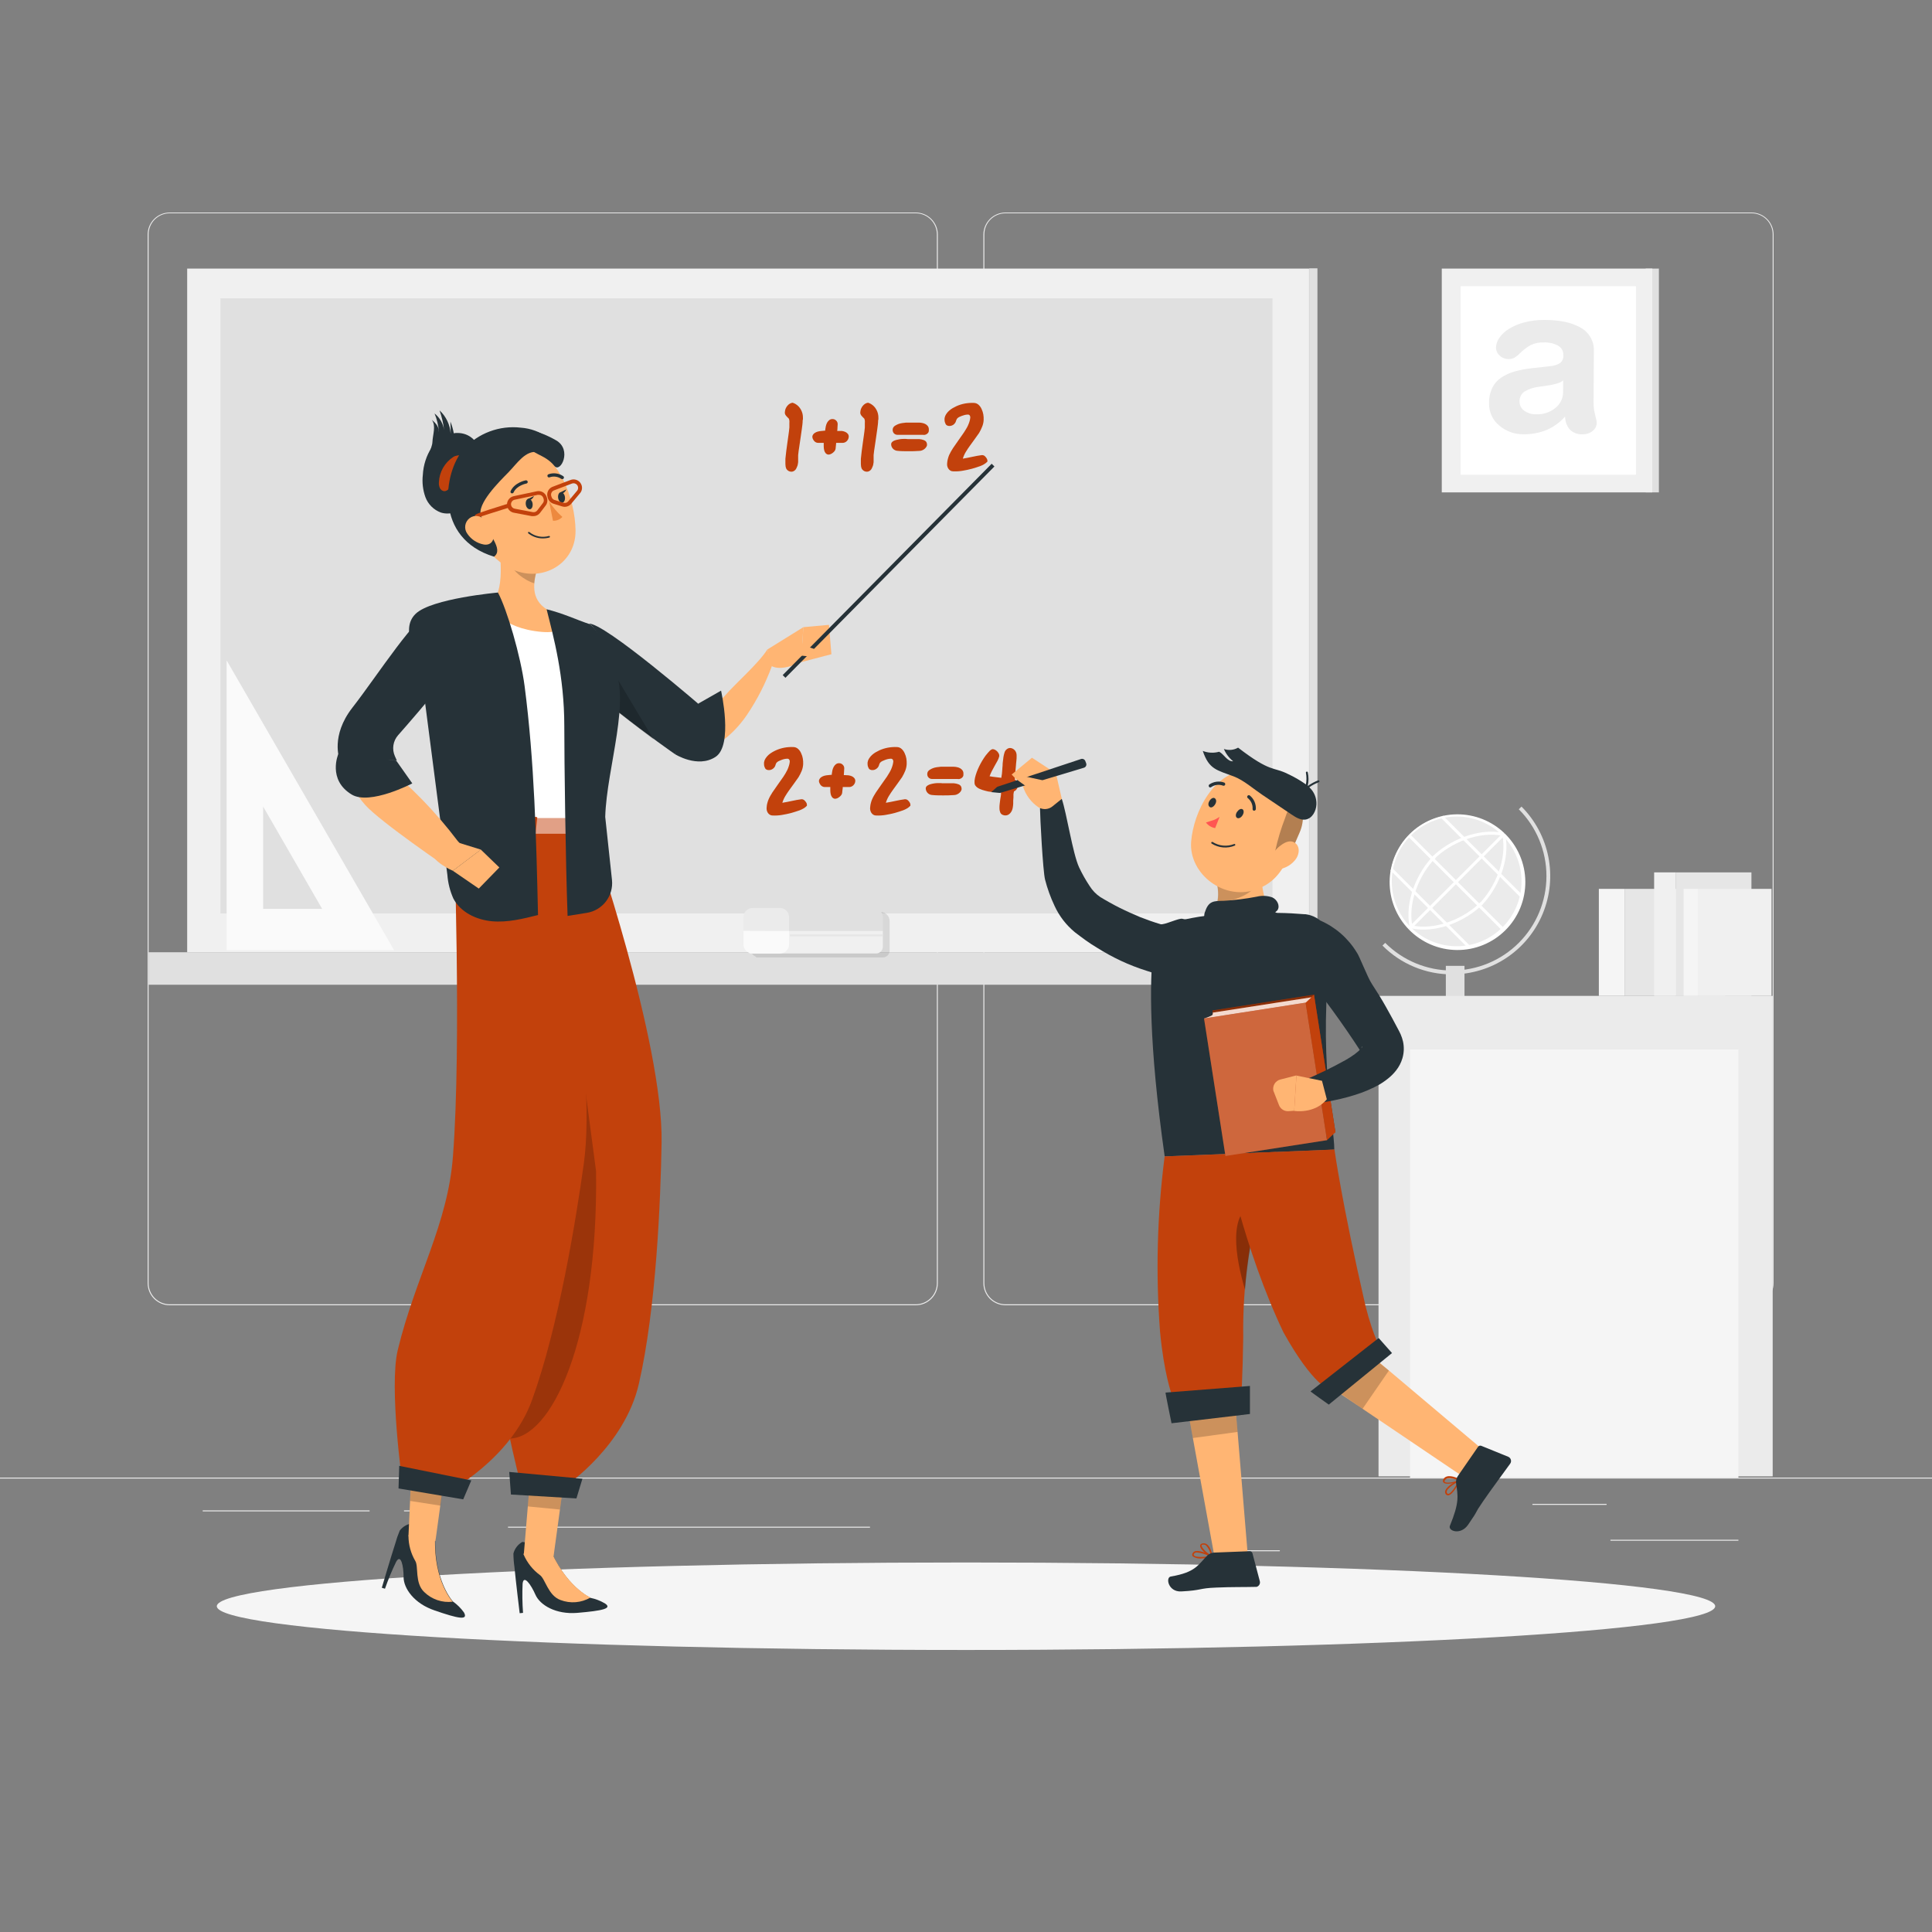 <svg width="500" height="500" viewBox="0 0 500 500" fill="none" xmlns="http://www.w3.org/2000/svg">
<rect x="0" y="0" width="500" height="500" fill="#808080" stroke="none"/>
<path d="M449.9 398.49H416.781V398.74H449.9V398.49Z" fill="#EBEBEB"/>
<path d="M331.219 401.21H322.531V401.46H331.219V401.21Z" fill="#EBEBEB"/>
<path d="M415.781 389.21H396.59V389.46H415.781V389.21Z" fill="#EBEBEB"/>
<path d="M95.65 390.89H52.46V391.14H95.65V390.89Z" fill="#EBEBEB"/>
<path d="M110.89 390.89H104.56V391.14H110.89V390.89Z" fill="#EBEBEB"/>
<path d="M225.15 395.11H131.47V395.36H225.15V395.11Z" fill="#EBEBEB"/>
<path d="M237 337.8H43.91C42.397 337.797 40.948 337.194 39.879 336.124C38.81 335.054 38.21 333.603 38.21 332.09V60.66C38.223 59.156 38.829 57.718 39.897 56.658C40.964 55.599 42.406 55.003 43.91 55H237C238.514 55 239.967 55.602 241.037 56.672C242.108 57.743 242.71 59.196 242.71 60.71V332.09C242.71 333.604 242.108 335.057 241.037 336.128C239.967 337.199 238.514 337.8 237 337.8ZM43.91 55.2C42.464 55.203 41.078 55.779 40.056 56.803C39.034 57.827 38.46 59.214 38.46 60.66V332.09C38.46 333.536 39.034 334.924 40.056 335.947C41.078 336.971 42.464 337.547 43.91 337.55H237C238.447 337.547 239.835 336.971 240.858 335.949C241.882 334.925 242.457 333.537 242.46 332.09V60.66C242.457 59.213 241.882 57.826 240.858 56.802C239.835 55.779 238.447 55.203 237 55.2H43.91Z" fill="#EBEBEB"/>
<path d="M453.31 337.8H260.21C258.696 337.797 257.246 337.194 256.175 336.125C255.106 335.054 254.503 333.604 254.5 332.09V60.66C254.515 59.155 255.124 57.717 256.193 56.658C257.261 55.598 258.706 55.003 260.21 55H453.31C454.812 55.005 456.251 55.602 457.317 56.662C458.382 57.721 458.987 59.158 459 60.66V332.09C459 333.601 458.401 335.05 457.335 336.121C456.268 337.19 454.821 337.794 453.31 337.8ZM260.21 55.2C258.762 55.203 257.375 55.779 256.353 56.802C255.329 57.826 254.753 59.213 254.75 60.66V332.09C254.753 333.537 255.329 334.925 256.353 335.949C257.375 336.971 258.762 337.547 260.21 337.55H453.31C454.757 337.547 456.144 336.971 457.168 335.949C458.192 334.925 458.767 333.537 458.769 332.09V60.66C458.767 59.213 458.192 57.826 457.168 56.802C456.144 55.779 454.757 55.203 453.31 55.2H260.21Z" fill="#EBEBEB"/>
<path d="M500 382.4H0V382.65H500V382.4Z" fill="#EBEBEB"/>
<path d="M429.319 69.51H425.91V127.43H429.319V69.51Z" fill="#E0E0E0"/>
<path d="M427.61 69.51H373.131V127.43H427.61V69.51Z" fill="#F0F0F0"/>
<path d="M423.381 74.07H378.02V122.86H423.381V74.07Z" fill="white"/>
<path d="M412.419 104.09C412.411 104.83 412.465 105.57 412.581 106.3C412.69 106.87 412.819 107.45 412.96 108.02C413.113 108.456 413.204 108.91 413.231 109.37C413.235 109.786 413.143 110.197 412.961 110.57C412.778 110.944 412.511 111.269 412.181 111.52C411.475 112.102 410.585 112.411 409.669 112.39C409.038 112.446 408.4 112.361 407.803 112.142C407.207 111.922 406.665 111.573 406.219 111.12C405.469 110.179 405.056 109.014 405.04 107.81C403.704 109.324 402.047 110.52 400.19 111.31C398.303 112.054 396.289 112.421 394.26 112.39C391.981 112.422 389.767 111.626 388.031 110.15C387.174 109.453 386.488 108.569 386.026 107.565C385.565 106.561 385.342 105.465 385.369 104.36C385.329 102.98 385.613 101.61 386.2 100.36C386.731 99.293 387.529 98.383 388.519 97.72C389.588 97.009 390.763 96.476 392 96.14C393.436 95.736 394.906 95.455 396.39 95.3L401.19 94.76C402.081 94.692 402.946 94.426 403.719 93.98C404.033 93.728 404.276 93.4 404.426 93.027C404.578 92.654 404.631 92.249 404.581 91.85C404.601 91.356 404.481 90.865 404.233 90.436C403.985 90.008 403.619 89.659 403.181 89.43C402.089 88.852 400.864 88.573 399.631 88.62C398.421 88.561 397.215 88.802 396.119 89.32C395.175 89.851 394.306 90.503 393.531 91.26C393.079 91.736 392.576 92.159 392.031 92.52C391.575 92.797 391.051 92.939 390.519 92.93C389.635 92.96 388.772 92.64 388.12 92.04C387.82 91.774 387.578 91.446 387.414 91.078C387.251 90.711 387.168 90.313 387.169 89.91C387.2 89.028 387.492 88.175 388.01 87.46C388.657 86.525 389.492 85.735 390.46 85.14C391.699 84.372 393.047 83.798 394.46 83.44C396.176 82.994 397.946 82.778 399.719 82.8C403.674 82.8 406.79 83.467 409.069 84.8C410.154 85.392 411.05 86.277 411.654 87.354C412.26 88.431 412.549 89.657 412.49 90.89L412.419 104.09ZM404.55 98.43C404.151 98.774 403.685 99.029 403.181 99.18C402.524 99.382 401.856 99.546 401.181 99.67L398.319 100.1C396.964 100.225 395.656 100.656 394.49 101.36C394.081 101.658 393.753 102.054 393.539 102.512C393.324 102.97 393.228 103.475 393.26 103.98C393.261 104.428 393.369 104.869 393.575 105.268C393.779 105.666 394.076 106.009 394.44 106.27C395.363 106.936 396.483 107.268 397.619 107.21C399.44 107.289 401.225 106.682 402.619 105.51C403.214 105.027 403.694 104.417 404.025 103.725C404.354 103.033 404.528 102.277 404.531 101.51L404.55 98.43Z" fill="#EBEBEB"/>
<path d="M446.45 230.04H420.44V257.731H446.45V230.04Z" fill="#E6E6E6"/>
<path d="M420.44 230.04H413.781V257.731H420.44V230.04Z" fill="#F5F5F5"/>
<path d="M453.269 225.771H433.73V257.731H453.269V225.771Z" fill="#E6E6E6"/>
<path d="M433.74 225.771H428.09V257.731H433.74V225.771Z" fill="#F0F0F0"/>
<path d="M458.469 230.04H439.49V257.731H458.469V230.04Z" fill="#F0F0F0"/>
<path d="M439.481 230.04H435.719V257.731H439.481V230.04Z" fill="#F5F5F5"/>
<path d="M379.01 249.96H374.181V260.3H379.01V249.96Z" fill="#E0E0E0"/>
<path d="M375.781 252.171C372.435 252.179 369.122 251.525 366.032 250.244C362.943 248.964 360.137 247.082 357.781 244.71L358.49 244.01C363.074 248.594 369.292 251.169 375.775 251.169C382.258 251.169 388.475 248.594 393.06 244.01C397.644 239.426 400.219 233.208 400.219 226.725C400.219 220.242 397.644 214.025 393.06 209.44L393.76 208.74C397.314 212.3 399.733 216.835 400.712 221.769C401.69 226.703 401.185 231.817 399.258 236.464C397.333 241.111 394.072 245.083 389.89 247.879C385.708 250.675 380.79 252.168 375.76 252.171H375.781Z" fill="#E0E0E0"/>
<path d="M458.769 257.731H356.76V382.081H458.769V257.731Z" fill="#EBEBEB"/>
<path d="M449.9 271.59H364.91V382.39H449.9V271.59Z" fill="#F5F5F5"/>
<path d="M376.95 245.24C386.433 245.24 394.119 237.553 394.119 228.071C394.119 218.588 386.433 210.9 376.95 210.9C367.467 210.9 359.781 218.588 359.781 228.071C359.781 237.553 367.467 245.24 376.95 245.24Z" fill="#EBEBEB"/>
<path d="M364.569 240.51C361.369 237.199 359.597 232.762 359.636 228.157C359.676 223.551 361.522 219.146 364.779 215.889C368.036 212.633 372.442 210.786 377.047 210.747C381.653 210.708 386.089 212.479 389.4 215.681L388.85 216.231C387.289 214.672 385.438 213.436 383.399 212.594C381.36 211.751 379.176 211.319 376.971 211.321C374.765 211.324 372.582 211.76 370.546 212.606C368.508 213.451 366.658 214.689 365.1 216.25C363.542 217.811 362.307 219.664 361.464 221.701C360.622 223.74 360.189 225.924 360.192 228.129C360.193 230.335 360.629 232.518 361.475 234.556C362.321 236.592 363.56 238.442 365.119 240L364.569 240.51Z" fill="white"/>
<path d="M364.569 240.51L365.119 239.969C366.679 241.528 368.529 242.764 370.565 243.607C372.603 244.45 374.785 244.883 376.989 244.883C379.193 244.883 381.375 244.449 383.411 243.604C385.447 242.76 387.297 241.524 388.855 239.965C390.414 238.406 391.649 236.556 392.492 234.519C393.335 232.483 393.769 230.3 393.768 228.096C393.768 225.893 393.333 223.71 392.489 221.674C391.646 219.637 390.408 217.788 388.85 216.231L389.4 215.681C391.076 217.3 392.412 219.238 393.332 221.379C394.251 223.522 394.736 225.826 394.755 228.157C394.775 230.487 394.33 232.8 393.449 234.957C392.565 237.114 391.261 239.075 389.612 240.722C387.965 242.371 386.004 243.675 383.847 244.558C381.69 245.44 379.378 245.885 377.047 245.865C374.715 245.846 372.412 245.362 370.269 244.443C368.128 243.522 366.19 242.186 364.569 240.51Z" fill="white"/>
<path d="M383.331 234.44L382.781 233.9C386.781 229.9 390.15 222.45 388.781 216.04L389.531 215.881C391 222.56 387.5 230.269 383.331 234.44Z" fill="white"/>
<path d="M365.131 240.25L365.3 239.49C371.7 240.89 379.131 237.55 383.15 233.49L383.7 234.031C379.531 238.25 371.81 241.71 365.131 240.25Z" fill="white"/>
<path d="M371.19 222.3L370.64 221.76C374.81 217.581 382.53 214.119 389.21 215.581L389.04 216.34C382.64 214.94 375.21 218.281 371.19 222.3Z" fill="white"/>
<path d="M364.84 240C363.381 233.319 366.84 225.61 371.01 221.431L371.56 221.981C367.56 225.981 364.19 233.431 365.56 239.84L364.84 240Z" fill="white"/>
<path d="M388.858 215.682L364.576 239.964L365.121 240.508L389.403 216.226L388.858 215.682Z" fill="white"/>
<path d="M373.447 211.086L372.903 211.631L393.458 232.186L394.003 231.642L373.447 211.086Z" fill="white"/>
<path d="M364.911 215.896L364.367 216.44L388.635 240.708L389.179 240.164L364.911 215.896Z" fill="white"/>
<path d="M360.369 224.697L359.825 225.242L379.836 245.253L380.38 244.708L360.369 224.697Z" fill="white"/>
<path d="M350.931 246.44H38.46V254.85H350.931V246.44Z" fill="#E0E0E0"/>
<path d="M340.95 69.44H338.819V246.371H340.95V69.44Z" fill="#E0E0E0"/>
<path d="M58.8 77.2H57.05V236.4H58.8V77.2Z" fill="#E0E0E0"/>
<path d="M338.79 69.51H48.44V246.44H338.79V69.51Z" fill="#F0F0F0"/>
<path d="M329.331 77.2H57.05V236.4H329.331V77.2Z" fill="#E0E0E0"/>
<path d="M58.66 170.919V245.921H102L58.66 170.919ZM68.1 208.74L83.37 235.21H68.1V208.74Z" fill="#FAFAFA"/>
<path opacity="0.1" d="M227.86 236H195.681V236.16C195.235 236.332 194.851 236.636 194.582 237.031C194.311 237.425 194.168 237.892 194.169 238.369V245.419C194.168 245.897 194.311 246.365 194.582 246.76C194.851 247.154 195.235 247.458 195.681 247.631V247.79H228.469C228.936 247.79 229.385 247.604 229.714 247.275C230.044 246.944 230.231 246.497 230.231 246.031V238.369C230.231 237.742 229.981 237.139 229.536 236.694C229.092 236.25 228.489 236 227.86 236Z" fill="black"/>
<path d="M228.481 240.871V245C228.481 245.232 228.435 245.463 228.344 245.676C228.256 245.89 228.125 246.085 227.961 246.249C227.797 246.413 227.601 246.542 227.386 246.629C227.172 246.717 226.942 246.761 226.71 246.76H193.919V240.86L228.481 240.871Z" fill="#F0F0F0"/>
<path d="M193.919 240.871V235H226.11C226.739 235 227.342 235.25 227.786 235.694C228.231 236.139 228.481 236.742 228.481 237.371V240.89L193.919 240.871Z" fill="#E0E0E0"/>
<path d="M204.21 240.869V244.4C204.207 245.028 203.957 245.629 203.512 246.072C203.069 246.517 202.468 246.767 201.84 246.769H194.781C194.469 246.769 194.161 246.708 193.874 246.589C193.586 246.471 193.324 246.296 193.104 246.075C192.885 245.856 192.71 245.594 192.59 245.307C192.471 245.019 192.41 244.711 192.41 244.4V240.869H204.21Z" fill="#FAFAFA"/>
<path d="M192.41 240.869V237.35C192.41 237.039 192.471 236.731 192.59 236.443C192.71 236.156 192.885 235.894 193.104 235.674C193.324 235.454 193.586 235.279 193.874 235.16C194.161 235.042 194.469 234.981 194.781 234.981H201.84C202.468 234.982 203.069 235.233 203.512 235.676C203.957 236.121 204.207 236.722 204.21 237.35V240.869H192.41Z" fill="#EBEBEB"/>
<path d="M228.469 241.831H204.419V242.331H228.469V241.831Z" fill="#E6E6E6"/>
<path d="M250 427.01C357.082 427.01 443.89 421.942 443.89 415.69C443.89 409.439 357.082 404.369 250 404.369C142.918 404.369 56.11 409.439 56.11 415.69C56.11 421.942 142.918 427.01 250 427.01Z" fill="#F5F5F5"/>
<path d="M207.731 108.81C207.731 109.56 207.6 110.31 207.51 111.05C207.419 111.79 207.3 112.53 207.19 113.29C207.081 114.05 206.981 114.79 206.86 115.54C206.74 116.29 206.631 117.05 206.56 117.8C206.571 117.98 206.571 118.16 206.56 118.34C206.55 118.52 206.55 118.7 206.56 118.88C206.569 119.053 206.569 119.227 206.56 119.4C206.56 119.58 206.56 119.75 206.51 119.92C206.489 120.142 206.442 120.36 206.369 120.57C206.3 120.78 206.213 120.984 206.11 121.18C206.017 121.397 205.872 121.589 205.69 121.74C205.517 121.894 205.307 122.001 205.081 122.05C204.764 122.109 204.438 122.063 204.15 121.92C203.872 121.785 203.642 121.569 203.49 121.3C203.41 121.107 203.349 120.906 203.31 120.7C203.278 120.488 203.261 120.274 203.26 120.06C203.244 119.841 203.244 119.62 203.26 119.4C203.26 119.18 203.26 118.97 203.26 118.75C203.319 118.09 203.4 117.43 203.481 116.75C203.56 116.07 203.65 115.41 203.75 114.75C203.85 114.09 203.94 113.38 204.04 112.69C204.14 112 204.231 111.32 204.29 110.63C204.29 110.44 204.29 110.25 204.29 110.05C204.29 109.85 204.29 109.64 204.29 109.45C204.31 109.257 204.31 109.063 204.29 108.87C204.271 108.683 204.219 108.501 204.14 108.33C204.01 108.21 203.881 108.09 203.75 107.95C203.617 107.823 203.493 107.686 203.381 107.54C203.276 107.393 203.196 107.231 203.14 107.06C203.1 106.876 203.1 106.685 203.14 106.5C203.164 106.235 203.228 105.976 203.331 105.73C203.439 105.482 203.579 105.25 203.75 105.04C203.918 104.827 204.121 104.645 204.35 104.5C204.581 104.354 204.84 104.259 205.11 104.22C205.244 104.255 205.375 104.302 205.5 104.36L205.869 104.55C206.176 104.73 206.456 104.952 206.7 105.21C206.939 105.474 207.143 105.766 207.31 106.08C207.476 106.397 207.604 106.733 207.69 107.08C207.772 107.441 207.808 107.81 207.8 108.18C207.794 108.283 207.794 108.387 207.8 108.49L207.731 108.81Z" fill="#C2410C"/>
<path d="M219.63 113.231C219.604 113.409 219.546 113.582 219.46 113.741C219.371 113.902 219.26 114.05 219.13 114.181C218.996 114.303 218.844 114.404 218.68 114.481C218.514 114.558 218.333 114.602 218.15 114.611C217.864 114.611 217.574 114.611 217.28 114.611C216.99 114.611 216.7 114.611 216.4 114.611C216.4 114.861 216.34 115.111 216.33 115.371C216.318 115.629 216.292 115.886 216.25 116.141C216.215 116.351 216.129 116.55 216 116.721C215.871 116.89 215.719 117.041 215.55 117.171C215.378 117.314 215.186 117.432 214.98 117.521C214.778 117.608 214.56 117.652 214.34 117.651C214.051 117.603 213.793 117.445 213.619 117.211C213.447 116.981 213.33 116.714 213.28 116.431C213.211 116.125 213.178 115.813 213.18 115.501C213.18 115.181 213.18 114.881 213.18 114.611H212.43H211.66C211.451 114.604 211.247 114.542 211.069 114.431C210.892 114.33 210.737 114.189 210.619 114.021C210.497 113.855 210.396 113.673 210.319 113.481C210.242 113.28 210.218 113.063 210.25 112.851C210.343 112.546 210.533 112.279 210.79 112.091C211.047 111.908 211.335 111.772 211.64 111.691C211.967 111.604 212.303 111.551 212.64 111.531L213.569 111.441V111.201C213.604 110.902 213.654 110.604 213.719 110.311C213.789 109.998 213.896 109.696 214.04 109.411C214.185 109.147 214.378 108.913 214.61 108.721C214.864 108.526 215.18 108.431 215.5 108.451C215.672 108.45 215.843 108.488 216 108.561C216.153 108.633 216.292 108.731 216.41 108.851C216.529 108.964 216.623 109.1 216.69 109.251C216.754 109.41 216.787 109.579 216.79 109.751C216.754 110.046 216.737 110.343 216.74 110.641C216.74 110.939 216.718 111.236 216.669 111.531H216.95C217.253 111.512 217.557 111.512 217.86 111.531C218.167 111.567 218.467 111.647 218.75 111.771C219.011 111.885 219.24 112.06 219.419 112.281C219.523 112.413 219.597 112.567 219.633 112.732C219.669 112.896 219.668 113.067 219.63 113.231Z" fill="#C2410C"/>
<path d="M227.26 108.81C227.26 109.56 227.13 110.31 227.04 111.05C226.95 111.79 226.84 112.53 226.719 113.29C226.6 114.05 226.51 114.79 226.39 115.54C226.269 116.29 226.16 117.05 226.09 117.8C226.1 117.98 226.1 118.16 226.09 118.34C226.079 118.52 226.079 118.7 226.09 118.88C226.1 119.053 226.1 119.227 226.09 119.4C226.09 119.58 226.09 119.75 226.04 119.92C226.018 120.142 225.971 120.36 225.9 120.57C225.829 120.78 225.743 120.984 225.64 121.18C225.546 121.397 225.403 121.589 225.219 121.74C225.046 121.894 224.836 122.001 224.61 122.05C224.294 122.109 223.968 122.063 223.68 121.92C223.404 121.782 223.175 121.567 223.019 121.3C222.939 121.107 222.879 120.906 222.84 120.7C222.808 120.488 222.792 120.274 222.79 120.06C222.775 119.841 222.775 119.62 222.79 119.4C222.79 119.18 222.79 118.97 222.79 118.75C222.85 118.09 222.93 117.43 223.01 116.75C223.09 116.07 223.18 115.41 223.28 114.75C223.38 114.09 223.469 113.38 223.569 112.69C223.669 112 223.76 111.32 223.819 110.63C223.819 110.44 223.819 110.25 223.819 110.05C223.819 109.85 223.819 109.64 223.819 109.45C223.84 109.257 223.84 109.063 223.819 108.87C223.801 108.683 223.75 108.501 223.669 108.33C223.54 108.21 223.41 108.09 223.28 107.95C223.146 107.823 223.022 107.686 222.91 107.54C222.807 107.393 222.725 107.231 222.669 107.06C222.629 106.876 222.629 106.685 222.669 106.5C222.694 106.235 222.758 105.976 222.86 105.73C222.968 105.482 223.11 105.25 223.28 105.04C223.447 104.827 223.65 104.645 223.88 104.5C224.111 104.354 224.369 104.259 224.64 104.22C224.774 104.255 224.904 104.302 225.03 104.36L225.4 104.55C225.707 104.73 225.986 104.952 226.23 105.21C226.469 105.474 226.674 105.766 226.84 106.08C227.011 106.395 227.139 106.731 227.219 107.08C227.301 107.441 227.339 107.81 227.33 108.18C227.325 108.283 227.325 108.387 227.33 108.49L227.26 108.81Z" fill="#C2410C"/>
<path d="M239.9 115.28C239.84 115.486 239.739 115.677 239.6 115.84C239.469 116.009 239.314 116.157 239.14 116.28C238.968 116.402 238.779 116.5 238.58 116.57C238.382 116.648 238.172 116.689 237.96 116.69C236.96 116.76 236.03 116.79 235.069 116.78C234.11 116.77 233.169 116.78 232.219 116.67C232.007 116.656 231.8 116.598 231.61 116.5C231.428 116.413 231.262 116.294 231.119 116.15C230.978 115.999 230.86 115.827 230.769 115.64C230.683 115.444 230.636 115.234 230.63 115.02C230.614 114.862 230.653 114.703 230.74 114.57C230.818 114.441 230.924 114.332 231.05 114.25C231.176 114.156 231.314 114.078 231.46 114.02L231.89 113.87C232.219 113.782 232.553 113.712 232.89 113.66C233.221 113.613 233.555 113.589 233.89 113.59H234.43L234.969 113.64C235.34 113.64 235.719 113.64 236.11 113.64H236.73H237.03C237.133 113.655 237.237 113.655 237.34 113.64H237.91C238.115 113.655 238.319 113.685 238.519 113.73C238.715 113.77 238.905 113.827 239.09 113.9C239.261 113.967 239.419 114.062 239.56 114.18C239.692 114.302 239.789 114.458 239.84 114.63C239.911 114.839 239.93 115.062 239.9 115.28ZM240.38 111.28C240.408 111.478 240.378 111.68 240.29 111.86C240.2 112.026 240.074 112.17 239.919 112.28C239.761 112.397 239.582 112.482 239.39 112.53C239.201 112.564 239.008 112.564 238.819 112.53H232.28C232.083 112.541 231.886 112.499 231.71 112.41C231.544 112.328 231.397 112.213 231.28 112.07C231.167 111.923 231.087 111.752 231.05 111.57C231 111.38 231 111.18 231.05 110.99C231.076 110.822 231.146 110.664 231.25 110.53C231.353 110.399 231.474 110.285 231.61 110.19C231.749 110.093 231.896 110.009 232.05 109.94L232.5 109.74C232.824 109.621 233.158 109.538 233.5 109.49L234.5 109.37H235.01C235.18 109.359 235.35 109.359 235.519 109.37C235.86 109.37 236.2 109.37 236.519 109.37H236.84C236.95 109.38 237.06 109.38 237.169 109.37H237.5H237.84C238.132 109.375 238.424 109.408 238.71 109.47C239.001 109.526 239.28 109.627 239.54 109.77C239.786 109.907 239.999 110.098 240.16 110.33C240.335 110.607 240.412 110.934 240.38 111.26V111.28Z" fill="#C2410C"/>
<path d="M255.55 119.45C255.294 119.728 254.997 119.964 254.669 120.15C254.351 120.34 254.017 120.5 253.669 120.63C253.319 120.76 252.96 120.88 252.6 120.99C252.24 121.1 251.88 121.2 251.54 121.31C250.74 121.52 249.94 121.7 249.119 121.83C248.308 121.97 247.483 122.02 246.66 121.98C246.399 121.986 246.14 121.913 245.919 121.77C245.714 121.636 245.54 121.459 245.41 121.25C245.271 121.031 245.176 120.786 245.131 120.53C245.096 120.271 245.096 120.009 245.131 119.75C245.158 119.412 245.218 119.077 245.31 118.75C245.397 118.41 245.507 118.076 245.64 117.75C245.779 117.438 245.936 117.134 246.11 116.84C246.281 116.54 246.46 116.25 246.64 115.97L248.03 113.97L249.43 111.97C249.619 111.69 249.81 111.39 249.99 111.08C250.178 110.786 250.344 110.478 250.49 110.16C250.64 109.835 250.771 109.501 250.881 109.16C250.985 108.835 251.058 108.5 251.1 108.16C251.119 108.051 251.119 107.939 251.1 107.83C251.081 107.731 251.043 107.637 250.99 107.55C250.937 107.47 250.865 107.404 250.78 107.36C250.686 107.298 250.572 107.274 250.46 107.29C250.197 107.299 249.936 107.333 249.681 107.39C249.421 107.451 249.167 107.531 248.919 107.63L248.23 107.92C248.001 108.036 247.8 108.2 247.64 108.4L247.54 108.63L247.45 108.84L247.38 109.05C247.33 109.223 247.246 109.383 247.131 109.52C247.022 109.667 246.894 109.798 246.75 109.91C246.6 110.01 246.439 110.091 246.269 110.15C246.103 110.209 245.928 110.24 245.75 110.24C245.514 110.261 245.276 110.209 245.069 110.09C244.967 110.032 244.875 109.953 244.803 109.859C244.73 109.764 244.679 109.656 244.65 109.54C244.539 109.34 244.475 109.118 244.46 108.89C244.435 108.658 244.435 108.423 244.46 108.19C244.521 107.832 244.657 107.491 244.86 107.19C245.065 106.867 245.314 106.574 245.6 106.32C245.889 106.059 246.204 105.828 246.54 105.63C246.881 105.44 247.219 105.26 247.54 105.11C248.24 104.797 248.975 104.568 249.73 104.43C250.475 104.297 251.233 104.244 251.99 104.27C252.464 104.27 252.922 104.448 253.269 104.77C253.607 105.084 253.872 105.466 254.05 105.89C254.253 106.319 254.397 106.773 254.48 107.24C254.56 107.719 254.59 108.205 254.569 108.69C254.542 109.288 254.41 109.877 254.18 110.43C253.958 110.994 253.69 111.54 253.381 112.06L252.2 113.72C251.81 114.27 251.419 114.81 251.01 115.36C250.6 115.91 250.281 116.42 249.95 116.96C249.617 117.503 249.357 118.088 249.181 118.7C250.01 118.56 250.831 118.4 251.65 118.22C252.469 118.04 253.29 117.89 254.11 117.78C254.324 117.763 254.537 117.816 254.719 117.93C254.89 118.047 255.039 118.193 255.16 118.36C255.283 118.508 255.385 118.673 255.46 118.85C255.539 119.04 255.569 119.246 255.55 119.45Z" fill="#C2410C"/>
<path d="M208.831 208.519C208.578 208.797 208.285 209.033 207.96 209.219C207.64 209.407 207.306 209.568 206.96 209.7C206.6 209.831 206.25 209.95 205.881 210.06L204.831 210.381C204.031 210.59 203.219 210.769 202.4 210.9C201.587 211.04 200.762 211.09 199.94 211.05C199.681 211.056 199.426 210.982 199.21 210.84C198.999 210.71 198.821 210.531 198.69 210.319C198.56 210.097 198.468 209.854 198.419 209.6C198.381 209.342 198.381 209.079 198.419 208.819C198.439 208.482 198.496 208.146 198.59 207.819C198.675 207.478 198.789 207.143 198.931 206.819C199.065 206.508 199.219 206.204 199.39 205.91C199.569 205.61 199.74 205.319 199.919 205.04L201.31 203.04L202.719 201.04L203.281 200.15C203.462 199.849 203.629 199.539 203.781 199.219C203.929 198.896 204.056 198.561 204.16 198.219C204.269 197.896 204.343 197.56 204.381 197.219C204.4 197.111 204.4 196.999 204.381 196.89C204.36 196.79 204.322 196.696 204.269 196.61C204.218 196.529 204.146 196.464 204.06 196.419C203.961 196.36 203.844 196.335 203.731 196.35C203.468 196.358 203.207 196.392 202.95 196.45C202.694 196.508 202.443 196.589 202.2 196.69C201.969 196.781 201.74 196.869 201.51 196.981C201.276 197.093 201.071 197.257 200.91 197.46L200.81 197.69L200.719 197.9L200.66 198.11C200.607 198.281 200.522 198.44 200.41 198.581C200.3 198.726 200.169 198.854 200.019 198.96C199.876 199.071 199.714 199.156 199.54 199.21C199.376 199.269 199.204 199.3 199.031 199.3C198.79 199.322 198.549 199.269 198.34 199.15C198.236 199.092 198.146 199.013 198.074 198.918C198.001 198.824 197.949 198.715 197.919 198.6C197.808 198.401 197.746 198.178 197.74 197.95C197.719 197.717 197.719 197.483 197.74 197.25C197.8 196.892 197.936 196.551 198.14 196.25C198.35 195.931 198.599 195.639 198.881 195.381C199.174 195.119 199.492 194.888 199.831 194.69C200.154 194.499 200.487 194.325 200.831 194.169C201.535 193.858 202.272 193.629 203.031 193.49C203.772 193.357 204.526 193.304 205.281 193.331C205.756 193.328 206.212 193.506 206.56 193.831C206.903 194.139 207.169 194.522 207.34 194.95C207.547 195.378 207.692 195.832 207.769 196.3C207.85 196.779 207.881 197.265 207.86 197.75C207.831 198.347 207.701 198.935 207.481 199.49C207.25 200.053 206.979 200.597 206.669 201.119L205.49 202.781C205.11 203.331 204.71 203.869 204.3 204.419C203.89 204.969 203.581 205.481 203.24 206.019C202.911 206.565 202.651 207.15 202.469 207.76C203.3 207.619 204.131 207.46 204.95 207.281C205.769 207.1 206.581 206.95 207.41 206.84C207.621 206.825 207.831 206.878 208.01 206.99C208.183 207.104 208.332 207.25 208.45 207.419C208.579 207.565 208.685 207.731 208.76 207.91C208.829 208.106 208.853 208.314 208.831 208.519Z" fill="#C2410C"/>
<path d="M221.33 202.3C221.308 202.481 221.25 202.654 221.16 202.811C221.071 202.972 220.96 203.119 220.83 203.25C220.696 203.374 220.544 203.474 220.38 203.55C220.217 203.628 220.04 203.672 219.86 203.681C219.56 203.681 219.269 203.681 218.98 203.681C218.69 203.681 218.4 203.681 218.1 203.681C218.1 203.931 218.1 204.181 218.03 204.44C218.018 204.699 217.992 204.956 217.95 205.211C217.919 205.422 217.833 205.622 217.7 205.79C217.571 205.96 217.419 206.111 217.25 206.24C217.079 206.382 216.892 206.499 216.69 206.59C216.485 206.678 216.264 206.722 216.04 206.721C215.751 206.674 215.493 206.515 215.319 206.281C215.153 206.049 215.036 205.782 214.98 205.5C214.917 205.194 214.882 204.883 214.88 204.571C214.88 204.25 214.88 203.95 214.88 203.681H214.14H213.369C213.158 203.672 212.951 203.611 212.769 203.5C212.592 203.4 212.437 203.26 212.319 203.09C212.204 202.922 212.107 202.74 212.03 202.55C211.939 202.354 211.914 202.132 211.96 201.921C212.054 201.615 212.243 201.349 212.5 201.161C212.755 200.979 213.039 200.844 213.34 200.761C213.668 200.675 214.003 200.622 214.34 200.6L215.269 200.511V200.271C215.304 199.971 215.354 199.675 215.419 199.381C215.487 199.067 215.599 198.764 215.75 198.481C215.889 198.212 216.083 197.978 216.319 197.79C216.574 197.594 216.89 197.497 217.21 197.521C217.379 197.521 217.547 197.558 217.7 197.631C217.854 197.7 217.993 197.799 218.11 197.921C218.229 198.035 218.324 198.171 218.39 198.321C218.458 198.478 218.493 198.649 218.49 198.821C218.49 199.121 218.44 199.421 218.44 199.711C218.439 200.008 218.419 200.306 218.38 200.6H218.66C218.961 200.599 219.261 200.615 219.56 200.65C219.867 200.686 220.167 200.767 220.45 200.89C220.712 201.001 220.943 201.178 221.119 201.4C221.217 201.526 221.286 201.672 221.322 201.828C221.358 201.983 221.361 202.144 221.33 202.3Z" fill="#C2410C"/>
<path d="M235.61 208.519C235.358 208.797 235.064 209.033 234.74 209.219C234.421 209.408 234.086 209.569 233.74 209.7C233.39 209.831 233.031 209.95 232.669 210.06L231.61 210.381C230.812 210.594 230.006 210.768 229.19 210.9C228.378 211.039 227.553 211.09 226.731 211.05C226.468 211.054 226.211 210.982 225.99 210.84C225.785 210.706 225.61 210.528 225.481 210.319C225.349 210.097 225.258 209.854 225.21 209.6C225.165 209.342 225.165 209.078 225.21 208.819C225.229 208.482 225.286 208.146 225.381 207.819C225.465 207.478 225.579 207.143 225.719 206.819C225.856 206.508 226.008 206.204 226.181 205.91C226.35 205.61 226.531 205.319 226.71 205.04L228.1 203.04L229.51 201.04C229.69 200.76 229.881 200.46 230.06 200.15C230.25 199.851 230.419 199.54 230.569 199.219C230.719 198.896 230.846 198.561 230.95 198.219C231.054 197.894 231.128 197.56 231.169 197.219C231.194 197.111 231.194 196.999 231.169 196.89C231.153 196.792 231.119 196.697 231.069 196.61C231.018 196.529 230.946 196.464 230.86 196.419C230.761 196.36 230.644 196.335 230.531 196.35C230.268 196.358 230.007 196.392 229.75 196.45C229.49 196.51 229.236 196.59 228.99 196.69C228.76 196.781 228.54 196.869 228.31 196.981C228.076 197.093 227.871 197.257 227.71 197.46L227.61 197.69L227.519 197.9L227.46 198.11C227.403 198.279 227.318 198.438 227.21 198.581C227.099 198.724 226.967 198.851 226.819 198.96C226.675 199.068 226.512 199.153 226.34 199.21C226.176 199.269 226.004 199.3 225.831 199.3C225.59 199.322 225.349 199.269 225.14 199.15C225.036 199.092 224.946 199.013 224.874 198.918C224.801 198.824 224.749 198.715 224.719 198.6C224.608 198.401 224.546 198.178 224.54 197.95C224.51 197.718 224.51 197.482 224.54 197.25C224.6 196.892 224.736 196.551 224.94 196.25C225.147 195.929 225.396 195.636 225.681 195.381C225.969 195.119 226.285 194.888 226.619 194.69C226.96 194.5 227.3 194.319 227.619 194.169C228.319 193.857 229.056 193.628 229.81 193.49C230.556 193.357 231.312 193.304 232.069 193.331C232.544 193.328 233.003 193.506 233.35 193.831C233.687 194.143 233.953 194.525 234.131 194.95C234.336 195.378 234.482 195.832 234.56 196.3C234.64 196.779 234.671 197.265 234.65 197.75C234.621 198.347 234.492 198.935 234.269 199.49C234.04 200.053 233.769 200.597 233.46 201.119L232.281 202.781C231.9 203.331 231.5 203.869 231.09 204.419C230.681 204.969 230.369 205.481 230.031 206.019C229.7 206.565 229.442 207.15 229.26 207.76C230.09 207.619 230.919 207.46 231.731 207.281C232.54 207.1 233.369 206.95 234.2 206.84C234.411 206.825 234.621 206.878 234.8 206.99C234.972 207.104 235.122 207.25 235.24 207.419C235.369 207.563 235.472 207.729 235.54 207.91C235.614 208.104 235.637 208.314 235.61 208.519Z" fill="#C2410C"/>
<path d="M248.85 204.35C248.79 204.554 248.692 204.744 248.56 204.911C248.426 205.079 248.268 205.228 248.09 205.35C247.918 205.472 247.729 205.569 247.531 205.64C247.335 205.713 247.129 205.754 246.919 205.761C245.919 205.831 244.981 205.861 244.019 205.85C243.06 205.84 242.119 205.85 241.169 205.74C240.957 205.726 240.75 205.669 240.56 205.571C240.187 205.394 239.893 205.089 239.731 204.711C239.64 204.515 239.589 204.306 239.581 204.09C239.569 203.933 239.607 203.775 239.69 203.64C239.768 203.513 239.874 203.403 240 203.321C240.128 203.228 240.265 203.151 240.41 203.09L240.84 202.94C241.169 202.851 241.503 202.782 241.84 202.731C242.171 202.683 242.506 202.66 242.84 202.661H243.39L243.931 202.711C244.29 202.711 244.669 202.711 245.06 202.711H245.681H245.981C246.083 202.725 246.187 202.725 246.29 202.711H246.86C247.065 202.726 247.269 202.756 247.469 202.8C247.665 202.84 247.856 202.897 248.04 202.971C248.212 203.033 248.372 203.129 248.51 203.25C248.642 203.372 248.739 203.528 248.79 203.7C248.861 203.91 248.881 204.132 248.85 204.35ZM249.331 200.35C249.364 200.549 249.332 200.753 249.24 200.931C249.15 201.097 249.024 201.24 248.869 201.35C248.712 201.469 248.532 201.554 248.34 201.6C248.151 201.635 247.958 201.635 247.769 201.6H241.231C241.036 201.613 240.842 201.571 240.669 201.481C240.5 201.401 240.349 201.286 240.231 201.14C240.115 200.993 240.037 200.822 240 200.64C239.96 200.449 239.96 200.251 240 200.061C240.026 199.893 240.096 199.735 240.2 199.6C240.303 199.469 240.424 199.356 240.56 199.261C240.699 199.16 240.846 199.072 241 199L241.45 198.8C241.774 198.682 242.108 198.599 242.45 198.55L243.45 198.431H243.96C244.131 198.419 244.3 198.419 244.469 198.431C244.81 198.431 245.16 198.431 245.469 198.431H245.8C245.907 198.44 246.014 198.44 246.119 198.431H246.45H246.79C247.082 198.435 247.374 198.469 247.66 198.531C247.951 198.585 248.232 198.686 248.49 198.831C248.736 198.968 248.949 199.158 249.11 199.39C249.287 199.669 249.365 200.001 249.331 200.331V200.35Z" fill="#C2410C"/>
<path d="M263.519 203.271C263.451 203.59 263.326 203.894 263.15 204.171C262.981 204.456 262.725 204.679 262.419 204.81C262.383 204.931 262.356 205.054 262.34 205.181L262.281 205.55C262.281 205.821 262.281 206.09 262.281 206.371L262.219 207.19C262.219 207.46 262.219 207.721 262.219 207.981C262.219 208.24 262.169 208.51 262.14 208.781C262.108 209.028 262.056 209.272 261.981 209.51C261.903 209.757 261.789 209.989 261.64 210.2C261.501 210.411 261.325 210.593 261.119 210.74C260.875 210.911 260.589 211.013 260.292 211.033C259.994 211.054 259.696 210.994 259.431 210.86C259.282 210.79 259.15 210.688 259.046 210.563C258.94 210.436 258.862 210.289 258.819 210.131C258.699 209.811 258.643 209.471 258.66 209.131C258.66 208.75 258.66 208.381 258.719 208.031C258.781 207.681 258.81 207.21 258.869 206.831C258.915 206.632 258.949 206.432 258.969 206.231L259.06 205.64C259.044 205.535 259.044 205.426 259.06 205.321C259.076 205.218 259.076 205.112 259.06 205.01C258.91 205 258.76 205 258.61 205.01H258.169C257.619 205.01 257.069 205.01 256.531 204.94C255.994 204.896 255.465 204.796 254.95 204.64L254.231 204.431C253.983 204.353 253.743 204.26 253.51 204.15C253.283 204.047 253.069 203.919 252.869 203.771C252.678 203.615 252.51 203.433 252.369 203.231C252.276 203.057 252.222 202.867 252.21 202.671C252.194 202.461 252.194 202.25 252.21 202.04C252.267 201.531 252.374 201.028 252.531 200.54C252.69 200.04 252.869 199.54 253.069 199.071C253.269 198.6 253.531 198.071 253.781 197.6C254.031 197.131 254.319 196.66 254.619 196.2C254.767 195.96 254.926 195.731 255.1 195.51C255.269 195.281 255.45 195.071 255.64 194.86C255.831 194.65 255.981 194.481 256.16 194.29C256.346 194.11 256.567 193.969 256.81 193.881C257.046 193.868 257.281 193.919 257.49 194.031C257.687 194.138 257.872 194.269 258.04 194.421C258.199 194.596 258.34 194.786 258.46 194.99C258.578 195.2 258.633 195.44 258.619 195.681C258.514 196.117 258.349 196.537 258.131 196.931C257.9 197.321 257.681 197.721 257.46 198.121C257.24 198.521 256.95 199.031 256.719 199.49C256.487 199.944 256.281 200.413 256.1 200.89C256.6 200.981 257.1 201.06 257.61 201.11L259.14 201.3C259.212 200.95 259.265 200.596 259.3 200.24L259.39 199.171C259.39 198.831 259.45 198.481 259.469 198.171C259.49 197.86 259.469 197.46 259.54 197.121C259.61 196.781 259.619 196.35 259.681 195.971C259.742 195.578 259.832 195.19 259.95 194.81C259.996 194.633 260.071 194.464 260.169 194.31C260.269 194.156 260.394 194.021 260.54 193.91C260.679 193.792 260.837 193.7 261.01 193.64C261.182 193.588 261.361 193.571 261.54 193.59C261.779 193.613 262.008 193.69 262.21 193.821C262.404 193.938 262.574 194.09 262.71 194.271C262.849 194.457 262.954 194.667 263.019 194.89C263.082 195.118 263.108 195.354 263.1 195.59C263.1 196.04 263.1 196.49 263.031 196.94C262.96 197.39 262.96 197.84 262.91 198.29C262.86 198.74 262.831 199.2 262.781 199.65C262.731 200.1 262.69 200.56 262.65 201.021C262.64 201.147 262.64 201.274 262.65 201.4C262.665 201.526 262.665 201.654 262.65 201.781C262.947 201.926 263.2 202.151 263.381 202.431C263.507 202.69 263.556 202.982 263.519 203.271Z" fill="#C2410C"/>
<path d="M311.119 403.311C310.269 403.444 309.399 403.254 308.68 402.781C308.59 402.658 308.543 402.511 308.543 402.361C308.543 402.21 308.59 402.062 308.68 401.94C308.805 401.71 309.018 401.536 309.269 401.461C310.63 401.031 313.56 402.55 313.69 402.621C313.726 402.639 313.754 402.668 313.772 402.704C313.79 402.74 313.797 402.781 313.79 402.821C313.785 402.86 313.768 402.896 313.74 402.925C313.714 402.953 313.679 402.972 313.64 402.981C312.812 403.172 311.969 403.282 311.119 403.311ZM309.75 401.771C309.625 401.771 309.5 401.79 309.38 401.831C309.3 401.846 309.225 401.881 309.161 401.932C309.096 401.982 309.044 402.047 309.01 402.121C308.869 402.371 308.93 402.481 309.01 402.54C309.419 403.061 311.49 402.99 313.01 402.75C311.996 402.219 310.889 401.887 309.75 401.771Z" fill="#C2410C"/>
<path d="M313.59 403H313.51C312.51 402.6 310.46 400.9 310.6 400C310.6 399.771 310.77 399.49 311.3 399.421C311.493 399.392 311.69 399.403 311.879 399.453C312.068 399.503 312.246 399.59 312.4 399.711C313.481 400.531 313.79 402.711 313.8 402.84C313.806 402.875 313.801 402.911 313.786 402.943C313.772 402.975 313.75 403.001 313.72 403.021C313.675 403.029 313.629 403.022 313.59 403ZM311.45 399.75H311.34C310.99 399.75 310.97 399.931 310.96 399.981C310.96 400.54 312.281 401.881 313.32 402.45C313.186 401.521 312.771 400.656 312.131 399.971C311.938 399.815 311.696 399.737 311.45 399.75Z" fill="#C2410C"/>
<path d="M323.29 406.881L315.09 407.21L308.51 371.05L307.92 367.781L307.52 365.59H319.86L319.92 366.36L320.281 370.581L323.29 406.881Z" fill="#FFB573"/>
<path d="M314.41 401.8L323.41 401.45C323.574 401.44 323.735 401.489 323.865 401.586C323.997 401.682 324.09 401.822 324.131 401.981L326.04 409.21C326.122 409.517 326.081 409.843 325.924 410.119C325.767 410.394 325.506 410.596 325.2 410.681C325.117 410.694 325.033 410.694 324.95 410.681C321.71 410.76 318.831 410.681 314.81 410.86C310.06 411.04 311.29 411.571 305.71 411.86C302.35 412.04 301.581 408.24 303 408C309.49 406.921 310.09 404.921 312.519 402.49C313.047 402.042 313.718 401.797 314.41 401.8Z" fill="#263238"/>
<path d="M304 252.811H303.369L302.869 252.731L301.919 252.581C301.3 252.471 300.71 252.34 300.11 252.211C298.93 251.94 297.78 251.611 296.65 251.211C294.407 250.5 292.212 249.644 290.08 248.65C287.962 247.654 285.91 246.529 283.93 245.281C282.93 244.69 281.93 244.031 281.019 243.381C280.11 242.731 279.2 242.04 278.2 241.281C275.937 239.426 274.128 237.081 272.91 234.421C271.879 232.243 271.06 229.974 270.46 227.64C269.9 225.431 269.16 211.361 269.15 209.111L274.78 206.721C276.08 210.531 277.59 220.821 279.269 224.471C280.057 226.142 280.965 227.753 281.99 229.29C282.7 230.433 283.643 231.411 284.76 232.161C285.51 232.59 286.4 233.161 287.219 233.59C288.04 234.021 288.9 234.531 289.769 234.94C290.64 235.35 291.49 235.79 292.369 236.171C293.25 236.55 294.13 236.921 295 237.321C296.769 238.011 298.55 238.65 300.35 239.181C301.23 239.461 305.119 237.54 306 237.781L307.3 238.081L308.36 238.3L304 252.811Z" fill="#263238"/>
<path d="M274.79 206.74L273.28 200.161L264.73 203.481C265.408 205.692 266.819 207.607 268.73 208.911C269.289 209.262 269.944 209.429 270.604 209.386C271.264 209.343 271.892 209.093 272.4 208.671L274.79 206.74Z" fill="#FFB573"/>
<path d="M267.07 196.1L261.81 200.45L264.731 203.481L273.27 200.15L267.07 196.1Z" fill="#FFB573"/>
<path d="M298.419 246.001C297.58 253.731 297.219 269.7 301.419 299.271L345.319 297.521C345.319 291.311 341.06 272.851 344.43 245.071C344.682 243.078 344.133 241.067 342.903 239.478C341.672 237.89 339.862 236.856 337.869 236.601H337.6C335.45 236.421 333.06 236.281 330.73 236.261C324.497 236.147 318.264 236.394 312.06 237.001C309.669 237.311 307.34 237.781 305.34 238.231C303.524 238.65 301.883 239.622 300.643 241.014C299.404 242.406 298.626 244.149 298.419 246.001Z" fill="#263238"/>
<path d="M326.44 222.061C326.15 227.811 326.74 234.461 330.169 237.221C325.054 241.153 319.404 244.335 313.39 246.671C307.3 241.89 310.39 238.371 310.39 238.371C316.06 235.6 315.88 231.371 314.39 226.811L323 220C324.4 218.681 326.54 219.94 326.44 222.061Z" fill="#FFB573"/>
<path opacity="0.2" d="M326.44 222.061C326.55 219.951 324.44 218.681 322.969 219.981L314.381 226.84C315.17 228.851 315.411 231.036 315.081 233.171C317.014 233.336 318.958 233.035 320.75 232.29C323.072 231.381 325.065 229.792 326.469 227.731C326.34 225.843 326.331 223.95 326.44 222.061Z" fill="black"/>
<path d="M336.31 215.511C335.869 216.511 335.46 217.44 335.09 218.331C332.54 224.181 330.75 227.901 325.71 229.971C317.01 233.551 307.569 226.181 308.269 217.761C308.9 210.171 314.18 199.161 323.76 199.181C331.25 199.181 336.76 204.571 337.169 210.511C337.307 212.224 337.011 213.943 336.31 215.511Z" fill="#FFB573"/>
<path d="M313.57 218.311C314.454 218.875 315.461 219.218 316.506 219.31C317.55 219.403 318.602 219.242 319.57 218.84C319.596 218.828 319.62 218.81 319.639 218.787C319.658 218.765 319.674 218.739 319.682 218.711C319.692 218.683 319.696 218.654 319.693 218.625C319.692 218.596 319.683 218.567 319.67 218.54C319.657 218.514 319.639 218.492 319.617 218.472C319.595 218.453 319.568 218.437 319.54 218.429C319.513 218.419 319.483 218.415 319.454 218.418C319.425 218.419 319.396 218.428 319.37 218.44C318.47 218.793 317.499 218.928 316.538 218.836C315.575 218.744 314.647 218.426 313.831 217.911C313.777 217.881 313.714 217.872 313.654 217.887C313.595 217.901 313.543 217.939 313.51 217.99C313.493 218.015 313.481 218.044 313.475 218.074C313.468 218.103 313.468 218.133 313.474 218.164C313.479 218.193 313.49 218.221 313.507 218.247C313.524 218.272 313.545 218.293 313.57 218.311Z" fill="#263238"/>
<path d="M321.56 211.001C321.181 211.621 320.56 211.921 320.15 211.671C319.74 211.421 319.72 210.731 320.15 210.111C320.581 209.49 321.15 209.19 321.56 209.44C321.97 209.69 321.94 210.421 321.56 211.001Z" fill="#263238"/>
<path d="M314.469 208.171C314.09 208.79 313.469 209.171 313.06 208.84C312.65 208.511 312.619 207.9 313 207.281C313.38 206.661 314 206.281 314.419 206.611C314.84 206.94 314.84 207.561 314.469 208.171Z" fill="#263238"/>
<path d="M324.39 209.771C324.321 209.731 324.263 209.672 324.224 209.601C324.185 209.531 324.167 209.451 324.169 209.371C324.207 208.84 324.115 208.308 323.903 207.821C323.69 207.333 323.364 206.904 322.95 206.571C322.904 206.538 322.865 206.496 322.835 206.449C322.806 206.4 322.785 206.347 322.775 206.292C322.767 206.235 322.768 206.178 322.781 206.124C322.793 206.068 322.817 206.017 322.85 205.971C322.913 205.879 323.008 205.817 323.118 205.796C323.226 205.775 323.339 205.799 323.431 205.86C323.958 206.281 324.376 206.822 324.651 207.437C324.926 208.054 325.05 208.726 325.01 209.4C325 209.515 324.944 209.622 324.857 209.696C324.769 209.771 324.656 209.808 324.54 209.8H324.381L324.39 209.771Z" fill="#263238"/>
<path d="M313.1 203.781C313.019 203.749 312.95 203.692 312.9 203.621C312.862 203.575 312.835 203.521 312.819 203.464C312.804 203.407 312.801 203.347 312.811 203.289C312.821 203.229 312.842 203.174 312.875 203.124C312.907 203.075 312.95 203.032 313 203.001C313.56 202.622 314.203 202.382 314.874 202.303C315.546 202.222 316.226 202.304 316.86 202.54C316.961 202.594 317.036 202.685 317.072 202.793C317.107 202.9 317.1 203.018 317.05 203.121C317 203.217 316.917 203.292 316.814 203.329C316.712 203.365 316.6 203.363 316.5 203.321C315.994 203.133 315.45 203.071 314.915 203.142C314.381 203.211 313.871 203.41 313.431 203.721C313.331 203.779 313.214 203.801 313.1 203.781Z" fill="#263238"/>
<path d="M315.631 211.4C314.11 212.4 313.931 212.221 312.1 212.861C312.674 213.636 313.528 214.156 314.481 214.311L315.631 211.4Z" fill="#FF5652"/>
<path opacity="0.3" d="M336.31 215.51C335.869 216.51 335.46 217.44 335.09 218.331C334.401 218.067 333.649 218.014 332.931 218.181C331.771 218.511 330.751 219.214 330.031 220.181C330.665 217.278 331.525 214.429 332.6 211.66C332.95 210.771 333.19 209.29 334.369 209.41C335.372 209.582 336.326 209.964 337.169 210.531C337.304 212.236 337.008 213.949 336.31 215.51Z" fill="black"/>
<path d="M335 222.781C333.882 224.047 332.322 224.842 330.64 225C328.55 225.11 328.26 222.921 329.469 221C330.55 219.271 332.96 217.131 334.75 217.91C336.54 218.69 336.481 221.171 335 222.781Z" fill="#FFB573"/>
<path opacity="0.2" d="M319.92 366.36L320.281 370.581L308.71 372.16L307.92 367.781L307.22 367.86L306.65 361.01L306.6 360.41L320.84 359.84L321.21 361.89L321.95 366.121L319.92 366.36Z" fill="black"/>
<path d="M301.41 299.281C299.471 314.288 299.069 329.453 300.21 344.54C301.21 355.351 303.21 360.811 303.21 360.811L321.21 361.89C321.21 361.89 321.61 356.161 321.75 346.071C321.319 318.14 330.28 298.121 330.28 298.121L301.41 299.281Z" fill="#C2410C"/>
<path opacity="0.3" d="M324.881 311.511C317.65 313.381 319.75 325.571 322.219 333.79C322.811 326.287 324.049 318.85 325.919 311.561L324.881 311.511Z" fill="black"/>
<path d="M376.631 385.36C376.031 386.231 375.34 386.99 374.75 387C374.6 386.996 374.453 386.947 374.331 386.86C374.207 386.774 374.114 386.651 374.06 386.511C374.01 386.389 373.983 386.257 373.983 386.125C373.983 385.993 374.01 385.863 374.06 385.74C374.54 384.4 377.51 382.971 377.65 382.9C377.699 382.882 377.751 382.883 377.799 382.901C377.847 382.919 377.886 382.954 377.91 383C377.931 383.051 377.931 383.108 377.91 383.16C377.551 383.931 377.122 384.668 376.631 385.36ZM374.631 385.531C374.551 385.629 374.49 385.74 374.45 385.86C374.418 385.935 374.401 386.014 374.401 386.096C374.401 386.176 374.418 386.256 374.45 386.331C374.57 386.581 374.7 386.61 374.781 386.61C375.44 386.61 376.631 384.89 377.32 383.511C376.29 383.992 375.367 384.671 374.6 385.511L374.631 385.531Z" fill="#C2410C"/>
<path d="M377.86 383.19H377.79C376.85 383.751 374.281 384.361 373.61 383.701C373.45 383.551 373.31 383.271 373.56 382.801C373.657 382.626 373.789 382.475 373.947 382.354C374.106 382.233 374.286 382.147 374.481 382.101C375.781 381.731 377.74 382.801 377.819 382.84C377.849 382.86 377.872 382.885 377.889 382.914C377.907 382.944 377.917 382.976 377.919 383.011C377.915 383.075 377.894 383.137 377.86 383.19ZM374 383.001L373.931 383.101C373.76 383.411 373.869 383.511 373.931 383.531C374.34 383.921 376.25 383.631 377.331 383.131C376.503 382.679 375.557 382.492 374.619 382.59C374.368 382.643 374.146 382.789 374 383.001Z" fill="#C2410C"/>
<path d="M386.81 377.771L382.14 384.531L346.831 360.681L355.381 351.261L386.81 377.771Z" fill="#FFB573"/>
<path d="M377.41 381.821L382.51 374.44C382.601 374.304 382.737 374.204 382.893 374.157C383.05 374.11 383.218 374.118 383.369 374.181L390.3 377C390.446 377.057 390.579 377.143 390.692 377.253C390.805 377.361 390.896 377.492 390.957 377.636C391.019 377.779 391.053 377.935 391.055 378.092C391.057 378.249 391.028 378.404 390.969 378.55C390.937 378.64 390.89 378.725 390.83 378.8C388.95 381.431 386.14 385.171 383.83 388.521C381.13 392.44 383.11 390.021 379.94 394.61C378.019 397.39 374.69 396.221 375.23 394.881C377.73 388.79 377.319 387.21 376.83 383.821C376.762 383.104 376.969 382.389 377.41 381.821Z" fill="#263238"/>
<path opacity="0.2" d="M343.831 358.501L352.631 364.601L359.45 354.701L351.081 348.001L343.831 358.501Z" fill="black"/>
<path d="M317 298.661C317 298.661 321.79 323.061 332.15 344.801C339.869 358.681 344.26 359.801 344.26 359.801L357.64 349.711C357.64 349.711 355.46 346.24 353.36 337.851C347.15 310.761 345.36 297.49 345.36 297.49L317 298.661Z" fill="#C2410C"/>
<path d="M339.16 360.1C339.16 360.16 343.89 363.51 343.89 363.51L360.25 350.171L356.8 346.281L339.16 360.1Z" fill="#263238"/>
<path d="M323.481 358.681V365.94L321.96 366.121L319.96 366.361L307.96 367.781L307.26 367.861L303.19 368.34C303.19 368.34 301.56 360.4 301.64 360.4L303.04 360.29L321.431 358.85L323.481 358.681Z" fill="#263238"/>
<path d="M340.061 257.415L313.778 261.508L319.321 297.108L345.604 293.017L340.061 257.415Z" fill="#C2410C"/>
<path opacity="0.3" d="M340.061 257.415L313.778 261.508L319.321 297.108L345.604 293.017L340.061 257.415Z" fill="black"/>
<path d="M337.881 259.471L340.06 257.421L345.61 293.021L343.419 295.081L337.881 259.471Z" fill="#C2410C"/>
<path d="M337.885 259.476L311.601 263.569L317.144 299.169L343.428 295.078L337.885 259.476Z" fill="#C2410C"/>
<path opacity="0.2" d="M337.885 259.476L311.601 263.569L317.144 299.169L343.428 295.078L337.885 259.476Z" fill="white"/>
<path d="M313.869 262.061C313.903 262.19 313.9 262.328 313.861 262.456C313.822 262.585 313.75 262.7 313.65 262.79C313.007 263.108 312.337 263.368 311.65 263.571L337.93 259.471L339.39 258.101L313.869 262.061Z" fill="#C2410C"/>
<g opacity="0.8">
<path d="M313.869 262.061C313.903 262.19 313.9 262.328 313.861 262.456C313.822 262.585 313.75 262.7 313.65 262.79C313.007 263.108 312.337 263.368 311.65 263.571L337.93 259.471L339.39 258.101L313.869 262.061Z" fill="white"/>
</g>
<path d="M341.719 238.251C345.601 239.949 348.868 242.797 351.08 246.411C351.819 247.34 353.81 252.781 355.08 254.701C356.35 256.621 357.54 258.551 358.66 260.54C359.78 262.531 360.88 264.54 361.919 266.54L362.119 266.921L362.469 267.64C362.74 268.253 362.95 268.889 363.1 269.54C363.411 270.971 363.36 272.456 362.95 273.861C362.61 275.017 362.05 276.097 361.3 277.04C360.739 277.761 360.098 278.414 359.39 278.99C358.265 279.926 357.029 280.719 355.71 281.351C354.571 281.921 353.398 282.421 352.2 282.851C349.957 283.64 347.661 284.272 345.33 284.74C343.054 285.224 340.748 285.557 338.43 285.74L337.069 279.74C340.912 278.151 344.66 276.339 348.29 274.311C349.103 273.85 349.886 273.343 350.64 272.79C351.243 272.349 351.801 271.849 352.31 271.301C352.68 270.881 352.65 270.531 352.39 271.061C352.276 271.381 352.242 271.724 352.29 272.061C352.304 272.182 352.328 272.303 352.36 272.421L352.3 272.331L352.09 272.011C349.783 268.451 347.383 264.961 344.89 261.54C343.64 259.831 342.38 258.131 341.069 256.451L339.16 253.951L337.29 251.571L341.719 238.251Z" fill="#263238"/>
<path d="M342.13 279.71L335.519 278.36L334.94 287.5C334.94 287.5 340.169 288.381 343.38 284.5L342.13 279.71Z" fill="#FFB573"/>
<path d="M329.69 282.64L331 286.001C331.189 286.49 331.529 286.907 331.972 287.19C332.415 287.472 332.936 287.606 333.46 287.571L334.94 287.461L335.51 278.311L331.38 279.371C331.062 279.447 330.764 279.585 330.501 279.778C330.237 279.971 330.015 280.213 329.847 280.492C329.679 280.771 329.568 281.081 329.519 281.404C329.472 281.726 329.489 282.056 329.569 282.371C329.603 282.464 329.643 282.554 329.69 282.64Z" fill="#FFB573"/>
<path d="M311.9 235.881C311.74 236.226 311.657 236.604 311.657 236.985C311.657 237.367 311.74 237.744 311.9 238.09C312.44 238.95 313.7 238.91 314.71 238.76L327.969 236.76C328.472 236.754 328.968 236.642 329.425 236.432C329.881 236.222 330.289 235.918 330.619 235.54C331.35 234.41 330.51 232.81 329.281 232.25C327.994 231.796 326.604 231.726 325.281 232.05C322.425 232.608 319.535 232.969 316.631 233.131C314.15 233.16 312.79 233.171 311.9 235.881Z" fill="#263238"/>
<path d="M307.54 241.769C307.479 242.924 307.725 244.072 308.252 245.1C308.778 246.126 309.568 246.997 310.54 247.619C312.514 248.837 314.854 249.322 317.15 248.99C322.022 248.104 326.535 245.835 330.15 242.45C331.25 241.269 332.15 239.65 331.731 238.1C331.511 237.493 331.146 236.95 330.667 236.518C330.186 236.087 329.607 235.782 328.981 235.631C327.724 235.346 326.428 235.282 325.15 235.44C320.56 235.79 308.181 235.14 307.54 241.769Z" fill="#263238"/>
<path d="M341.2 201.94C340.244 202.297 339.34 202.778 338.51 203.371H338.46C338.711 202.221 338.711 201.031 338.46 199.881C338.453 199.849 338.437 199.818 338.418 199.792C338.399 199.764 338.374 199.742 338.346 199.725C338.318 199.707 338.286 199.696 338.253 199.69C338.221 199.686 338.187 199.688 338.156 199.696C338.122 199.703 338.093 199.717 338.065 199.738C338.039 199.757 338.017 199.781 338 199.81C337.982 199.838 337.971 199.869 337.965 199.901C337.961 199.935 337.962 199.968 337.969 200C338.154 200.992 338.154 202.008 337.969 203C336.481 201.946 334.897 201.032 333.24 200.271C329.51 198.39 328.9 200.031 320.419 193.49C319.867 193.808 319.251 194.003 318.617 194.061C317.982 194.119 317.342 194.042 316.74 193.831C317.261 195.072 318.082 196.165 319.131 197.01C317.631 197.15 316.75 195.14 315.51 194.55C314.115 194.943 312.629 194.868 311.281 194.34C312.89 199.14 314.9 199.281 319.331 200.95C321.91 201.95 324.331 204.121 326.61 205.65L334.26 210.8C335.35 211.531 336.581 212.3 337.881 212.1C339.6 211.821 340.61 209.931 340.69 208.2C340.729 207.365 340.583 206.532 340.262 205.761C339.94 204.99 339.451 204.3 338.831 203.74C339.599 203.21 340.428 202.774 341.3 202.44C341.332 202.432 341.362 202.415 341.389 202.394C341.415 202.372 341.436 202.346 341.451 202.317C341.467 202.286 341.475 202.253 341.476 202.219C341.478 202.185 341.472 202.151 341.46 202.121C341.443 202.065 341.407 202.018 341.361 201.986C341.314 201.954 341.257 201.938 341.2 201.94Z" fill="#263238"/>
<path d="M280.519 198.69L258.881 205.19C258.765 205.215 258.646 205.215 258.531 205.19L256.531 205L257.931 203.75C258.019 203.669 258.125 203.608 258.24 203.571L279.76 196.431C279.979 196.358 280.217 196.374 280.426 196.472C280.635 196.571 280.797 196.746 280.881 196.96L281.069 197.46C281.124 197.576 281.153 197.703 281.154 197.831C281.156 197.958 281.129 198.085 281.076 198.201C281.025 198.318 280.947 198.422 280.851 198.507C280.756 198.59 280.643 198.654 280.519 198.69Z" fill="#263238"/>
<path d="M269.76 201.919L264.731 200.831L263.36 201.919L268.85 205.89L269.76 201.919Z" fill="#FFB573"/>
<path d="M117.91 112.06C116.66 112.183 115.453 112.585 114.379 113.236C113.304 113.886 112.389 114.77 111.7 115.82C110.345 117.937 109.563 120.37 109.43 122.88C109.205 124.825 109.431 126.796 110.09 128.64C110.428 129.557 110.96 130.389 111.651 131.08C112.341 131.77 113.174 132.303 114.09 132.64C116.57 133.44 119.37 132.29 121.15 130.38C122.839 128.358 124.013 125.956 124.57 123.38C125.88 118.72 124 111.72 117.91 112.06Z" fill="#263238"/>
<path d="M149.4 417.41C143.79 417.869 139.731 415.36 138.57 412.71C137.41 410.06 135.5 407.39 135.25 409.86C135.137 412.376 135.173 414.897 135.36 417.41L134.49 417.5C134.49 417.5 133.49 409.26 133.14 405.581C132.97 404.411 132.88 403.232 132.87 402.05C133.032 401.419 133.32 400.828 133.717 400.313C134.114 399.797 134.612 399.367 135.18 399.05L142.02 400.05C146.15 410.581 152.81 413.519 152.81 413.519C154.128 413.792 155.39 414.278 156.55 414.96C158.57 416.281 155.94 416.85 149.4 417.41Z" fill="#263238"/>
<path d="M135.55 402.4C136.457 404.471 137.891 406.267 139.71 407.61C141.119 408.56 141.819 412.91 145.05 414.081C146.308 414.561 147.66 414.753 149.003 414.643C150.346 414.532 151.647 414.121 152.81 413.44C152.81 413.44 146.16 410.5 142 400C142 400 135.05 400.731 135.55 402.4Z" fill="#FFB573"/>
<path d="M112.45 416.769C107.14 414.969 104.45 411.04 104.45 408.16C104.45 405.281 103.75 402.04 102.54 404.16C101.432 406.433 100.461 408.771 99.63 411.16L98.81 410.91C98.81 410.91 101.18 402.91 102.3 399.45C102.612 398.308 102.999 397.19 103.46 396.1C103.86 395.582 104.36 395.15 104.93 394.828C105.501 394.507 106.13 394.304 106.78 394.231L112.66 397.81C112.27 409.11 117.21 414.46 117.21 414.46C118.31 415.235 119.273 416.189 120.06 417.281C121.26 419.431 118.62 418.9 112.45 416.769Z" fill="#263238"/>
<path d="M105.71 397.519C105.72 399.783 106.327 402.006 107.47 403.96C108.37 405.381 107.29 409.66 109.78 412.01C110.743 412.954 111.907 413.671 113.184 414.106C114.462 414.54 115.82 414.682 117.16 414.519C117.16 414.519 112.16 409.169 112.61 397.869C112.61 397.869 105.83 395.81 105.71 397.519Z" fill="#FFB573"/>
<path d="M161.719 171.1L162.069 171.519L162.531 172.04C162.86 172.39 163.181 172.76 163.531 173.11C164.219 173.831 164.969 174.519 165.719 175.24C167.244 176.638 168.84 177.957 170.5 179.19C172.19 180.44 173.96 181.6 175.75 182.74C176.75 183.269 177.569 183.84 178.51 184.36L180.681 185.56C180.996 185.699 181.35 185.721 181.681 185.619C182.381 185.41 186.4 181.431 187.681 179.96C190.51 176.7 196.281 171.731 198.59 168.081L199.769 172.36C198.142 176.819 195.975 181.064 193.319 185C191.881 187.121 190.167 189.042 188.219 190.71C187.043 191.697 185.717 192.49 184.29 193.06C182.006 193.979 179.451 193.961 177.181 193.01L176.29 192.61L174.669 191.881C173.569 191.39 172.531 190.819 171.469 190.281C169.346 189.153 167.285 187.907 165.3 186.55C163.303 185.178 161.386 183.692 159.56 182.1C158.626 181.283 157.735 180.418 156.89 179.51C156.45 179.069 156.019 178.59 155.6 178.11L154.969 177.35C154.75 177.06 154.581 176.85 154.26 176.419L161.719 171.1Z" fill="#FFB573"/>
<path d="M198.6 168.081L207.91 162.31L207.29 171.381C207.29 171.381 202.11 173.99 199.47 172.25L198.6 168.081Z" fill="#FFB573"/>
<path d="M214.531 161.71L215.169 169.31L207.29 171.369L207.91 162.31L214.531 161.71Z" fill="#FFB573"/>
<path d="M256.644 120.019L202.558 174.713L203.269 175.415L257.356 120.722L256.644 120.019Z" fill="#263238"/>
<path d="M207 169.629L208.46 169.79C209.204 169.864 209.954 169.836 210.69 169.71L211.369 169.11C211.381 168.839 211.303 168.572 211.147 168.35C210.992 168.128 210.768 167.962 210.51 167.879L209.431 167.529L204.681 164.919L203.331 166.76V169.669L203.781 169.99C204.269 170.328 204.865 170.478 205.457 170.411C206.049 170.346 206.597 170.068 207 169.629Z" fill="#FFB573"/>
<path d="M152.31 161.41C156.06 160.731 182.51 183.669 182.51 183.669L174.669 195.169C174.669 195.169 145.74 175.031 146.669 170.169C147.55 165.1 146.84 162.41 152.31 161.41Z" fill="#263238"/>
<path opacity="0.2" d="M155.64 168.79L155.36 180.79C158.36 183.119 169.2 191.431 169.2 191.431L155.64 168.79Z" fill="black"/>
<path d="M135.55 402.4L143.26 402.769L146.36 380.069L137.49 379.19L135.55 402.4Z" fill="#FFB573"/>
<path opacity="0.2" d="M146.36 380.069L144.91 390.669L136.6 389.86L137.48 379.2L146.36 380.069Z" fill="black"/>
<path d="M105.71 397.519L112.69 398.84L115.5 378.269L106.63 377.4L105.71 397.519Z" fill="#FFB573"/>
<path opacity="0.2" d="M115.5 378.6L113.99 389.66L106.14 388.44L106.62 377.731L115.5 378.6Z" fill="black"/>
<path d="M151.669 213.66H145.06L118.25 213.731C118.79 199.85 118.73 188.621 112.8 161.321C112.652 160.647 112.657 159.95 112.814 159.279C112.971 158.608 113.275 157.981 113.706 157.443C114.136 156.906 114.681 156.471 115.301 156.171C115.922 155.871 116.601 155.714 117.29 155.71C120.06 155.71 123.53 155.81 127.05 156.171C132.618 156.622 138.147 157.457 143.6 158.671L144.231 158.821C146.968 159.528 149.667 160.386 152.31 161.39C154.019 161.981 156.1 166.65 157.969 171.99C163 180.621 156.85 187.9 151.669 213.66Z" fill="white"/>
<path d="M152.91 215.4C152.91 215.4 171.669 269.671 171.219 295.76C170.96 310.71 169.84 338.571 165.331 358.16C161.65 374.16 146.65 384.36 146.65 384.36L134.65 383.65C134.65 383.65 128.16 359.25 129.29 349.54C131.54 330.221 138.2 315.69 137.4 297.95C136.12 268.881 127.52 214.95 127.52 214.95L152.91 215.4Z" fill="#C2410C"/>
<path opacity="0.2" d="M131.77 372.4C131.77 372.4 131.77 372.29 131.85 372.29C142.56 372.29 154.85 347.29 154.26 303.081L149.36 266L131.77 372.4Z" fill="black"/>
<path d="M143.3 215.54C143.3 215.54 154.71 275.221 151.1 301.071C149.04 315.881 144.55 343.39 137.7 362.3C132.12 377.721 116 386.05 116 386.05L104.14 383.89C104.14 383.89 100.65 358.89 102.94 349.381C107.51 330.471 115.94 316.85 117.23 299.14C119.47 270.14 117.46 215.54 117.46 215.54H143.3Z" fill="#C2410C"/>
<path d="M132.23 386.781L149.181 387.79L150.731 382.69L131.79 380.94L132.23 386.781Z" fill="#263238"/>
<path d="M103.14 385.21L119.88 388.031L121.97 383.131L103.32 379.36L103.14 385.21Z" fill="#263238"/>
<path d="M118.12 212.05L117.2 215.3C117.07 215.56 117.37 215.81 117.79 215.81L152.281 215.76C152.61 215.76 152.89 215.6 152.91 215.4L153.231 212.14C153.231 211.921 152.96 211.731 152.6 211.731L118.71 211.781C118.597 211.769 118.483 211.789 118.379 211.836C118.275 211.883 118.186 211.957 118.12 212.05Z" fill="#C2410C"/>
<g opacity="0.5">
<path d="M118.12 212.05L117.2 215.3C117.07 215.56 117.37 215.81 117.79 215.81L152.281 215.76C152.61 215.76 152.89 215.6 152.91 215.4L153.231 212.14C153.231 211.921 152.96 211.731 152.6 211.731L118.71 211.781C118.597 211.769 118.483 211.789 118.379 211.836C118.275 211.883 118.186 211.957 118.12 212.05Z" fill="white"/>
</g>
<path d="M124.71 216.11H123.71C123.53 216.11 123.37 216.01 123.39 215.89L123.84 211.66C123.84 211.54 124.02 211.44 124.22 211.44H125.22C125.41 211.44 125.57 211.54 125.55 211.669L125.1 215.89C125.07 216 124.9 216.11 124.71 216.11Z" fill="#C2410C"/>
<path d="M149.61 216.11H148.61C148.419 216.11 148.269 216.01 148.281 215.89L148.731 211.669C148.731 211.54 148.919 211.44 149.11 211.44H150.11C150.3 211.44 150.45 211.54 150.44 211.66L149.99 215.881C150 216 149.81 216.11 149.61 216.11Z" fill="#C2410C"/>
<path d="M138.21 216.079H137.21C137.02 216.079 136.87 215.979 136.89 215.86L137.34 211.64C137.34 211.51 137.52 211.41 137.71 211.419H138.71C138.9 211.419 139.06 211.519 139.04 211.64L138.59 215.86C138.57 216 138.41 216.09 138.21 216.079Z" fill="#C2410C"/>
<path d="M128.61 138C129.67 143.44 130.71 153.279 127.02 156.25C127.02 156.25 128.49 161.829 138.38 163.319C149.3 164.969 143.569 158.75 143.569 158.75C137.63 156.39 137.77 152.1 138.8 148.14L128.61 138Z" fill="#FFB573"/>
<path opacity="0.2" d="M132.76 142.129L138.76 148.129C138.51 149.057 138.342 150.004 138.26 150.96C135.99 150.3 132.33 147.79 132.08 145.39C132.084 144.268 132.315 143.16 132.76 142.129Z" fill="black"/>
<path d="M121.94 131.1C124.61 139.569 125.56 143.21 131.04 146.54C139.231 151.54 149.04 146.41 148.95 137.33C148.87 129.15 144.52 116.69 135.22 115.33C133.179 115.026 131.094 115.249 129.163 115.978C127.232 116.707 125.52 117.918 124.189 119.495C122.858 121.072 121.953 122.964 121.559 124.99C121.166 127.016 121.297 129.109 121.94 131.07V131.1Z" fill="#FFB573"/>
<path d="M142.119 129.78C143.067 131.267 144.218 132.613 145.54 133.78C145.232 134.112 144.854 134.373 144.435 134.546C144.015 134.719 143.564 134.798 143.11 134.78L142.119 129.78Z" fill="#ED893E"/>
<path d="M141.169 139.3C141.508 139.267 141.843 139.203 142.169 139.11C142.196 139.104 142.219 139.093 142.242 139.078C142.263 139.062 142.281 139.043 142.294 139.021C142.308 138.999 142.318 138.974 142.322 138.949C142.326 138.922 142.326 138.896 142.319 138.87C142.306 138.817 142.272 138.771 142.226 138.742C142.179 138.712 142.124 138.701 142.069 138.71C141.208 138.957 140.299 138.996 139.419 138.821C138.539 138.647 137.714 138.267 137.01 137.71C136.969 137.672 136.916 137.651 136.86 137.651C136.804 137.651 136.751 137.672 136.71 137.71C136.671 137.753 136.65 137.808 136.65 137.865C136.65 137.923 136.671 137.978 136.71 138.02C137.331 138.519 138.046 138.889 138.811 139.108C139.576 139.329 140.379 139.393 141.169 139.3Z" fill="#263238"/>
<path d="M117.33 118.25C116.228 118.965 115.313 119.934 114.662 121.075C114.012 122.216 113.644 123.497 113.59 124.81C113.544 125.308 113.623 125.81 113.82 126.27C113.919 126.499 114.076 126.699 114.276 126.848C114.476 126.997 114.712 127.091 114.96 127.12C115.72 127.12 116.29 126.45 116.7 125.81L118.64 122.81C119.439 121.832 120.111 120.757 120.64 119.61C121.29 117.64 118.52 117.5 117.33 118.25Z" fill="#C2410C"/>
<path d="M120 116.21C114.68 122.34 112.31 139.329 127.86 144.069C130.46 142.069 126.26 138.27 124.48 133.53C123.32 130.42 129.24 124.63 131.56 122.26C133.88 119.89 135.99 116.45 139.26 117C140.089 117.272 140.978 117.296 141.82 117.07C144.41 115.9 143.15 114.35 141.82 113.26C139.761 111.751 137.317 110.856 134.77 110.68C132.046 110.366 129.287 110.703 126.719 111.665C124.151 112.626 121.848 114.184 120 116.21Z" fill="#263238"/>
<path d="M123.34 134L122.91 133.54C122.91 133.04 122.91 133.04 131.59 130.31L131.89 131.31C128.89 132.24 124.04 133.78 123.66 133.97L123.45 133.53L123.34 134Z" fill="#C2410C"/>
<path d="M121 138.21C121.979 139.621 123.473 140.59 125.16 140.91C127.4 141.31 128.27 139.25 127.49 137.25C126.77 135.46 124.73 133.08 122.57 133.6C122.2 133.694 121.851 133.861 121.545 134.09C121.239 134.319 120.982 134.606 120.787 134.935C120.592 135.264 120.463 135.628 120.409 136.006C120.355 136.384 120.375 136.77 120.47 137.14C120.575 137.528 120.755 137.891 121 138.21Z" fill="#FFB573"/>
<path d="M136.17 114.68C137.38 117.75 140.87 117.35 143.46 120.57C145.04 122.57 148.16 116.4 143.92 113.96C139.681 111.52 134.28 109.86 136.17 114.68Z" fill="#263238"/>
<path d="M132.5 127.67C132.587 127.685 132.676 127.669 132.753 127.625C132.83 127.582 132.889 127.512 132.92 127.43C133.75 125.6 136.21 125.15 136.23 125.14C136.284 125.13 136.337 125.11 136.383 125.08C136.43 125.05 136.47 125.011 136.502 124.966C136.534 124.92 136.556 124.869 136.568 124.815C136.579 124.76 136.58 124.704 136.57 124.65C136.546 124.54 136.481 124.444 136.388 124.38C136.295 124.317 136.181 124.292 136.07 124.31C135.95 124.31 133.14 124.9 132.15 127.1C132.126 127.15 132.113 127.204 132.11 127.259C132.107 127.314 132.115 127.369 132.134 127.421C132.152 127.473 132.181 127.521 132.218 127.562C132.255 127.603 132.3 127.636 132.35 127.66H132.5V127.67Z" fill="#263238"/>
<path d="M145.5 124C145.593 124.007 145.685 123.982 145.763 123.931C145.839 123.879 145.897 123.803 145.928 123.715C145.957 123.627 145.957 123.532 145.926 123.444C145.896 123.356 145.838 123.281 145.76 123.23C145.206 122.851 144.569 122.609 143.904 122.524C143.238 122.438 142.561 122.513 141.931 122.74C141.825 122.784 141.743 122.868 141.7 122.973C141.657 123.077 141.657 123.195 141.7 123.3C141.721 123.353 141.751 123.4 141.792 123.44C141.832 123.48 141.879 123.512 141.932 123.532C141.985 123.553 142.04 123.562 142.097 123.56C142.154 123.558 142.21 123.545 142.26 123.52C142.758 123.349 143.289 123.297 143.81 123.37C144.332 123.443 144.828 123.638 145.26 123.94C145.335 123.977 145.417 123.998 145.5 124Z" fill="#263238"/>
<path d="M186.61 178.74L180.76 182.069L174.669 195.169C174.669 195.169 180.55 198.91 185.181 195.881C189.81 192.85 186.61 178.74 186.61 178.74Z" fill="#263238"/>
<path d="M145.09 127.39C145.569 127.3 146.09 127.84 146.2 128.58C146.31 129.32 146.04 130 145.56 130.08C145.08 130.16 144.56 129.63 144.45 128.89C144.34 128.15 144.61 127.48 145.09 127.39Z" fill="#263238"/>
<path d="M146.569 126.66L144.881 127.49C145.9 128.21 146.569 126.66 146.569 126.66Z" fill="#263238"/>
<path d="M136.72 129.1C137.2 129.01 137.72 129.55 137.83 130.29C137.94 131.03 137.67 131.71 137.19 131.79C136.71 131.87 136.19 131.34 136.08 130.6C135.97 129.86 136.24 129.19 136.72 129.1Z" fill="#263238"/>
<path d="M138.2 128.37L136.51 129.2C137.53 129.92 138.2 128.37 138.2 128.37Z" fill="#263238"/>
<path d="M111.91 114.4C111.99 112.47 112.91 110.15 111.74 108.64C113.83 110.33 113.41 111.3 113.59 111.79C113.473 110.143 113.092 108.526 112.46 107C113.806 108.077 114.692 109.625 114.94 111.33C114.735 109.585 114.34 107.868 113.76 106.21C115.462 107.785 116.49 109.956 116.63 112.27C116.63 111.21 116.63 110.16 116.56 109.1C116.982 110.133 117.287 111.209 117.47 112.31C117.613 113.457 117.566 114.619 117.33 115.75C117.203 116.876 116.648 117.911 115.78 118.64C115.339 118.989 114.807 119.201 114.247 119.251C113.687 119.301 113.125 119.186 112.63 118.92C110.23 117.44 111.84 116.14 111.91 114.4Z" fill="#263238"/>
<path d="M138.07 133.58C137.934 133.589 137.797 133.589 137.66 133.58L132.98 132.69C132.552 132.611 132.158 132.404 131.849 132.097C131.54 131.79 131.332 131.397 131.25 130.97C131.141 130.407 131.256 129.823 131.572 129.344C131.888 128.866 132.379 128.53 132.94 128.41L138.94 127.14C139.464 127.028 140.01 127.114 140.475 127.379C140.939 127.645 141.29 128.072 141.46 128.58L141.55 128.84C141.661 129.175 141.689 129.533 141.629 129.882C141.571 130.231 141.426 130.56 141.21 130.84L139.76 132.74C139.56 132.998 139.304 133.209 139.011 133.354C138.719 133.5 138.397 133.577 138.07 133.58ZM139.431 128.06C139.35 128.05 139.27 128.05 139.19 128.06L133.19 129.33C132.887 129.395 132.622 129.575 132.45 129.833C132.278 130.091 132.214 130.405 132.27 130.71C132.313 130.943 132.426 131.158 132.594 131.326C132.762 131.494 132.977 131.607 133.21 131.65L137.89 132.54C138.106 132.58 138.329 132.56 138.534 132.48C138.739 132.401 138.918 132.265 139.05 132.09L140.5 130.19C140.618 130.037 140.697 129.858 140.728 129.668C140.76 129.477 140.743 129.282 140.681 129.1L140.59 128.84C140.507 128.602 140.349 128.398 140.139 128.258C139.931 128.117 139.682 128.048 139.431 128.06Z" fill="#C2410C"/>
<path d="M146.16 131.17C145.94 131.167 145.721 131.134 145.51 131.07L143.231 130.36C142.888 130.253 142.578 130.064 142.325 129.809C142.072 129.555 141.885 129.243 141.781 128.9L141.71 128.64C141.556 128.129 141.594 127.578 141.819 127.093C142.044 126.608 142.44 126.223 142.931 126.01L147.59 124.24C148.115 124.018 148.708 124.011 149.239 124.22C149.769 124.43 150.197 124.839 150.431 125.36C150.612 125.756 150.669 126.197 150.594 126.626C150.519 127.055 150.315 127.45 150.01 127.76L147.75 130.47C147.547 130.69 147.301 130.865 147.028 130.986C146.754 131.106 146.458 131.169 146.16 131.17ZM148.44 125.07C148.279 125.07 148.119 125.101 147.969 125.16L143.31 126.94C143.05 127.057 142.84 127.264 142.721 127.523C142.601 127.783 142.579 128.076 142.66 128.35L142.74 128.61C142.796 128.795 142.896 128.964 143.032 129.102C143.168 129.239 143.336 129.342 143.519 129.4L145.8 130.11C146.01 130.179 146.236 130.187 146.45 130.132C146.665 130.077 146.858 129.962 147.01 129.8L149.269 127.1C149.442 126.93 149.558 126.712 149.603 126.474C149.647 126.237 149.618 125.991 149.519 125.77C149.428 125.562 149.275 125.384 149.083 125.26C148.892 125.136 148.668 125.07 148.44 125.07Z" fill="#C2410C"/>
<path d="M115.78 226.41C115.938 228.528 116.462 230.601 117.33 232.54C119.19 236.11 123.33 238.06 127.33 238.421C131.33 238.781 135.33 237.79 139.24 236.81C138.78 217.031 138.32 197.2 135.77 177.581C134.77 169.86 131.21 157.681 128.87 153.35C128.87 153.35 111.71 154.871 107.58 158.84C103.15 163.1 108.58 170.46 109.23 175.84C111.403 192.7 113.587 209.557 115.78 226.41Z" fill="#263238"/>
<path d="M156.631 211.41L158.381 227.75C158.587 229.726 158.031 231.707 156.824 233.286C155.617 234.864 153.851 235.922 151.89 236.24L146.89 237.04C146.36 222.49 146.04 197.04 146.04 187.9C146.04 175.04 143.281 164.9 141.46 157.681C145.59 158.681 149.46 160.481 152.29 161.41C154 162 156.669 166.571 158.54 171.91C163.631 180.521 157 198.56 156.631 211.41Z" fill="#263238"/>
<path d="M87.87 196.46L102.69 196.8L102.2 195.7C101.803 194.813 101.669 193.831 101.814 192.869C101.96 191.908 102.378 191.01 103.02 190.279C108.42 184.16 122.02 168.4 121.93 165.36C121.71 161.04 117.16 158.11 112.01 158.21C108.21 158.29 97.64 174.9 91.2 183.14C85.51 190.44 87.87 196.46 87.87 196.46Z" fill="#263238"/>
<path d="M98.73 197.4C106.124 203.289 112.746 210.086 118.44 217.631L121.5 221.069L116 224.669C116 224.669 98.6 212.84 94.54 208.35C92.066 205.575 90.281 202.254 89.33 198.66L98.73 197.4Z" fill="#FFB573"/>
<path d="M106.7 202.74L102.55 196.85L87.55 195.16C87.55 195.16 84.69 201.769 90.99 205.61C95.71 208.49 106.7 202.74 106.7 202.74Z" fill="#263238"/>
<path d="M114 216.64L124.46 219.881L117.2 225.35C117.2 225.35 111.84 223.15 111.42 220.021L114 216.64Z" fill="#FFB573"/>
<path d="M129.23 224.5L123.91 229.96L117.19 225.35L124.44 219.879L129.23 224.5Z" fill="#FFB573"/>
</svg>
